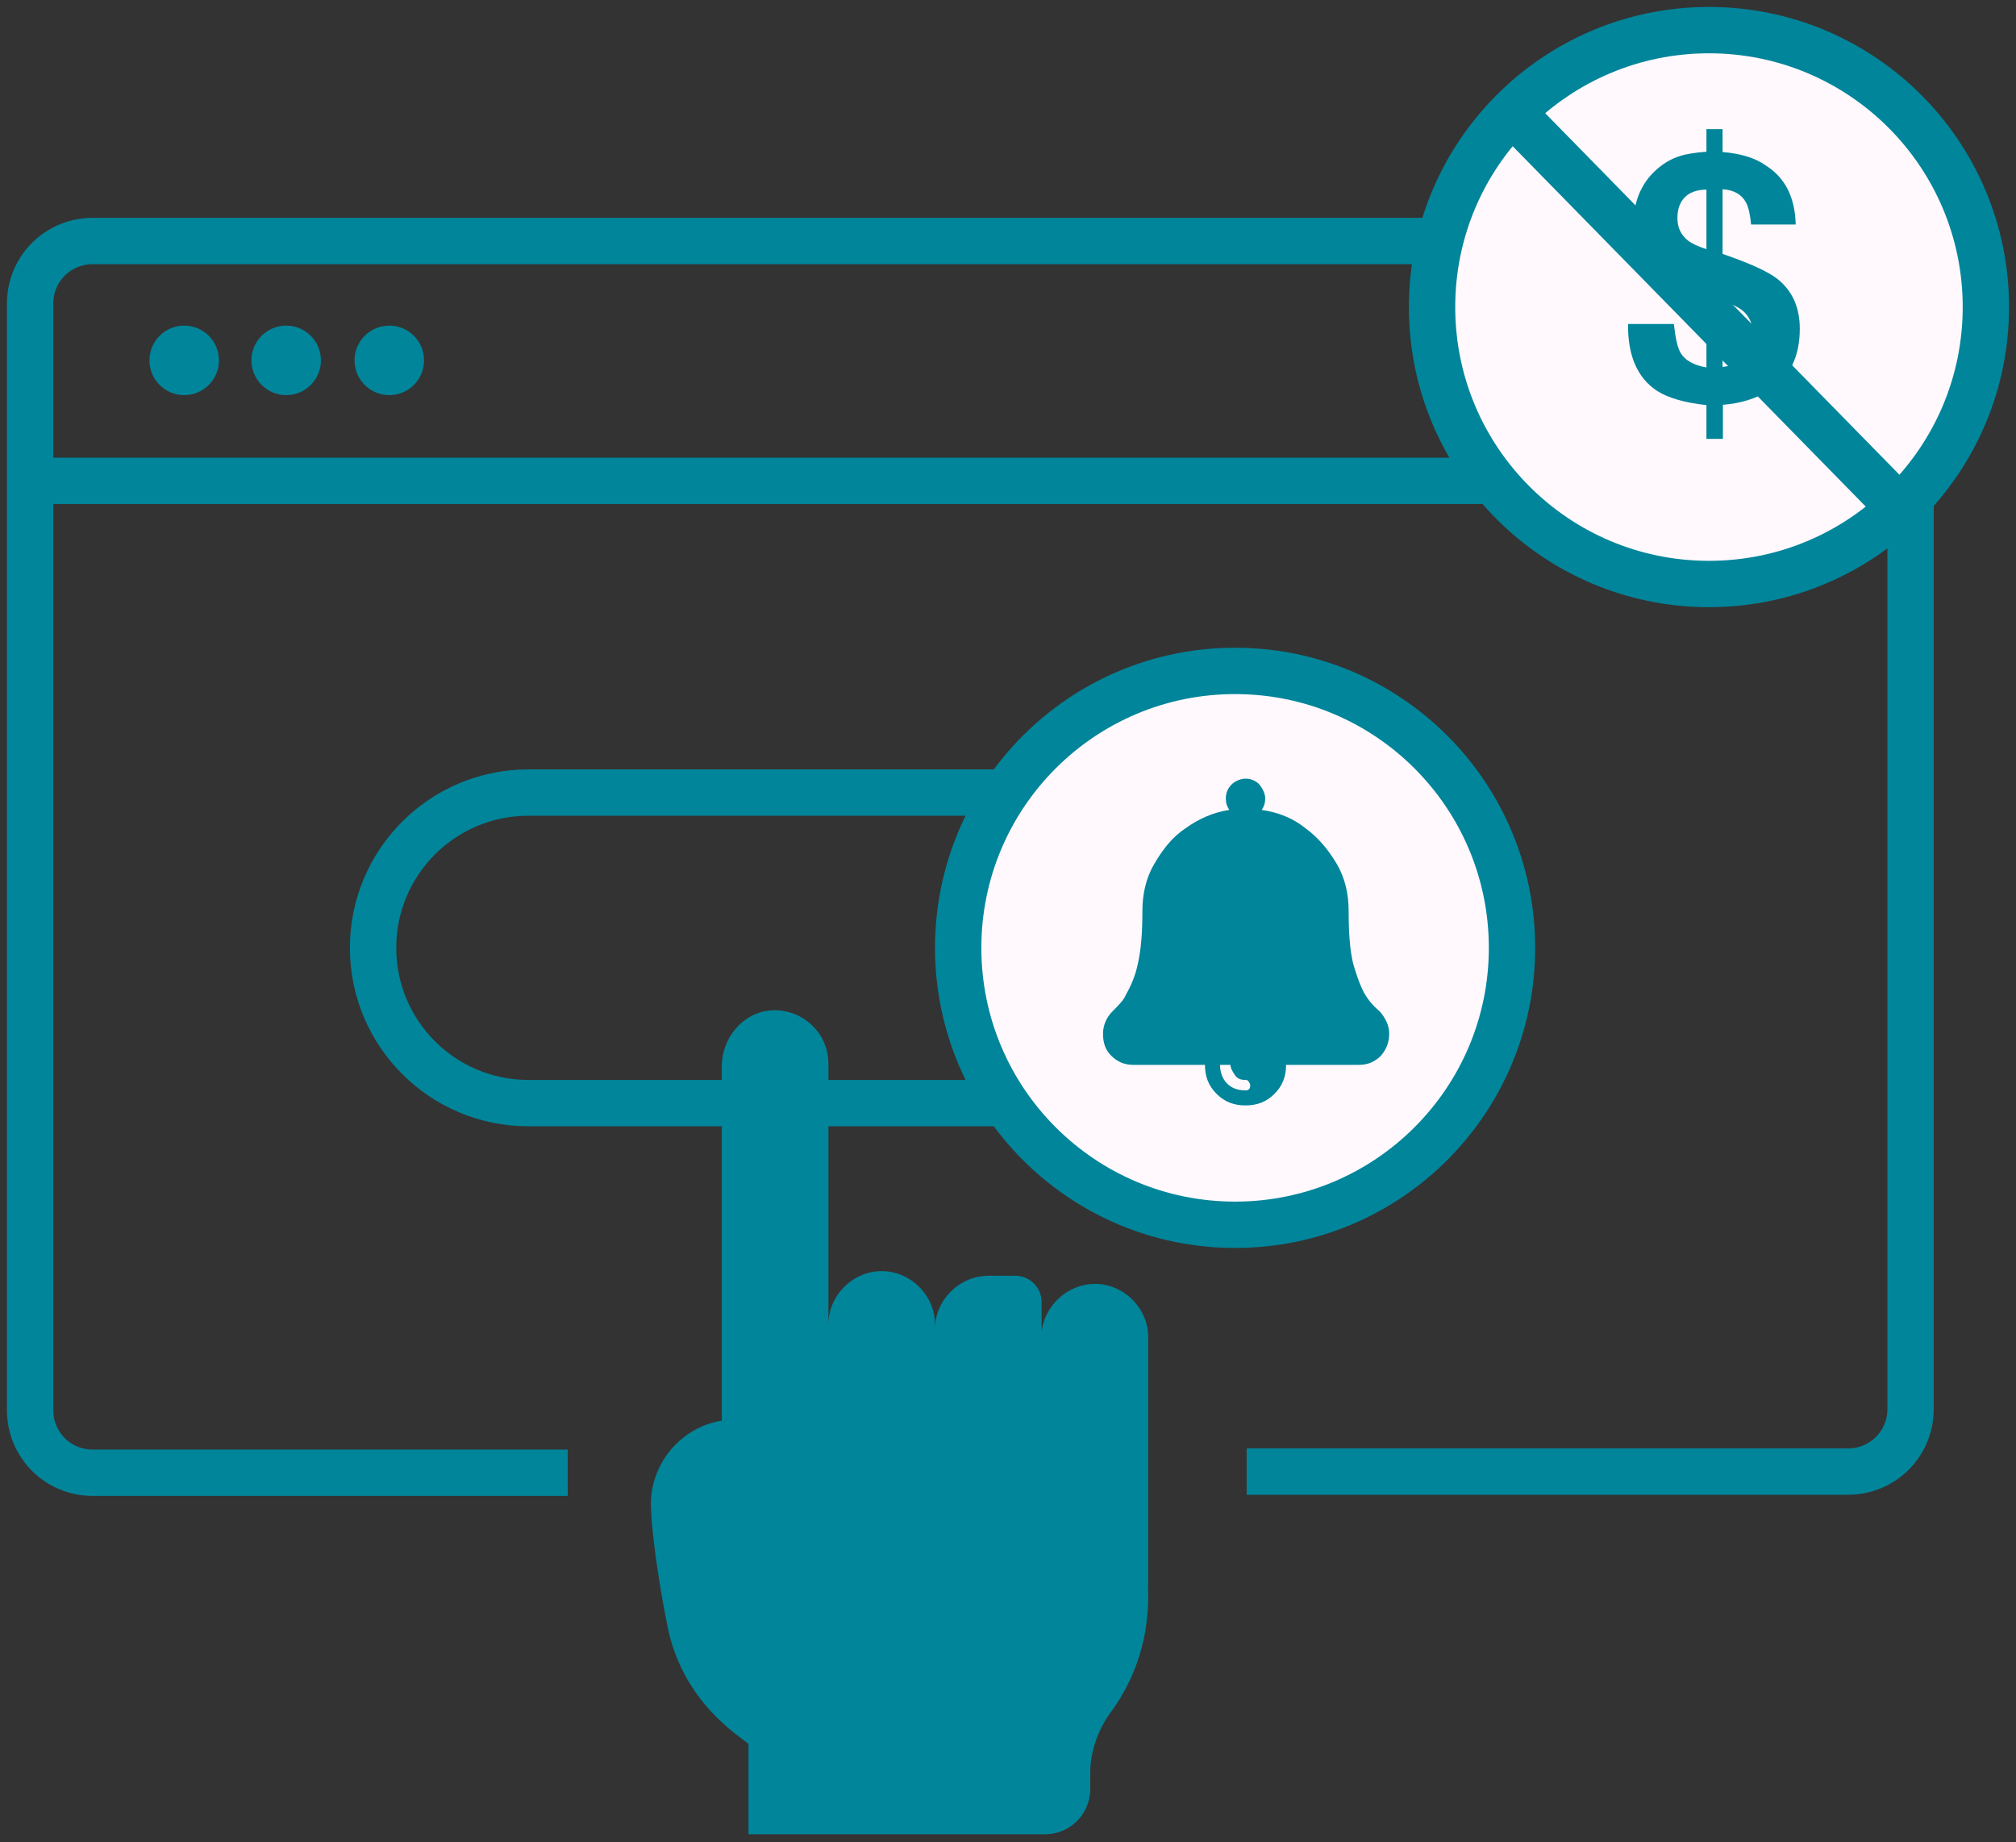 <svg width="174" height="159" viewBox="0 0 174 159" fill="none" xmlns="http://www.w3.org/2000/svg">
<rect x="0" y="0" width="174" height="159" fill="#333333" stroke="none"/>
<path d="M49 127.099H8C5 127.099 2.6 124.699 2.6 121.699V26.199C2.6 23.199 5 20.799 8 20.799H159.5C162.5 20.799 164.9 23.199 164.9 26.199V121.599C164.9 124.599 162.5 126.999 159.5 126.999H107.6" stroke="#01859A" stroke-width="4" stroke-miterlimit="10"/>
<path d="M2.6 41.498H164.9" stroke="#01859A" stroke-width="4" stroke-miterlimit="10"/>
<path d="M15.9 34.1C17.557 34.1 18.9 32.757 18.9 31.1C18.9 29.443 17.557 28.1 15.9 28.1C14.243 28.1 12.9 29.443 12.9 31.1C12.9 32.757 14.243 34.1 15.9 34.1Z" fill="#01859A"/>
<path d="M24.7 34.1C26.357 34.1 27.7 32.757 27.7 31.1C27.7 29.443 26.357 28.1 24.7 28.1C23.043 28.1 21.7 29.443 21.7 31.1C21.7 32.757 23.043 34.1 24.7 34.1Z" fill="#01859A"/>
<path d="M33.6 34.1C35.257 34.1 36.6 32.757 36.6 31.1C36.6 29.443 35.257 28.1 33.6 28.1C31.943 28.1 30.6 29.443 30.6 31.1C30.6 32.757 31.943 34.1 33.6 34.1Z" fill="#01859A"/>
<path d="M115.7 95.2H45.6C38.2 95.2 32.2 89.2 32.2 81.8C32.2 74.4 38.2 68.4 45.6 68.4H115.7C123.1 68.4 129.1 74.4 129.1 81.8C129.1 89.2 123.1 95.2 115.7 95.2Z" stroke="#01859A" stroke-width="4" stroke-miterlimit="10"/>
<path d="M106.6 105.7C119.8 105.7 130.5 95 130.5 81.8C130.5 68.601 119.8 57.9 106.6 57.9C93.401 57.9 82.7 68.601 82.7 81.8C82.7 95 93.401 105.7 106.6 105.7Z" fill="#FFF9FD" stroke="#01859A" stroke-width="4" stroke-miterlimit="10"/>
<path d="M147.5 50.4C160.7 50.4 171.4 39.699 171.4 26.5C171.4 13.3 160.7 2.6 147.5 2.6C134.3 2.6 123.6 13.3 123.6 26.5C123.6 39.699 134.3 50.4 147.5 50.4Z" fill="#FFF9FD" stroke="#01859A" stroke-width="4" stroke-miterlimit="10"/>
<path d="M119.1 87.299C119.6 87.899 119.9 88.499 119.9 89.199C119.9 89.899 119.7 90.499 119.2 91.099C118.7 91.599 118.1 91.899 117.3 91.899H111C111 92.899 110.7 93.699 110 94.399C109.3 95.099 108.5 95.399 107.5 95.399C106.5 95.399 105.7 95.099 105 94.399C104.3 93.699 104 92.899 104 91.899H97.8C97 91.899 96.4 91.599 95.9 91.099C95.4 90.599 95.2 89.999 95.2 89.199C95.2 88.499 95.5 87.799 96 87.299C96.6 86.699 97 86.299 97.2 85.799C97.6 85.099 98 84.199 98.2 83.199C98.5 81.899 98.6 80.399 98.6 78.599C98.6 77.199 98.9 75.799 99.6 74.599C100.3 73.399 101.1 72.299 102.3 71.499C103.4 70.699 104.7 70.099 106.1 69.899C105.9 69.599 105.8 69.299 105.8 68.899C105.8 68.399 106 67.999 106.3 67.699C106.6 67.399 107.1 67.199 107.5 67.199C108 67.199 108.4 67.399 108.7 67.699C109 68.099 109.2 68.499 109.2 68.899C109.2 69.299 109.1 69.599 108.9 69.899C110.3 70.099 111.6 70.599 112.7 71.499C113.8 72.299 114.7 73.399 115.4 74.599C116.1 75.799 116.4 77.199 116.4 78.599C116.4 80.399 116.5 81.999 116.8 83.199C117.1 84.199 117.4 85.099 117.8 85.799C118.1 86.299 118.5 86.799 119.1 87.299ZM107.5 93.199C107.1 93.199 106.8 93.099 106.6 92.799C106.4 92.499 106.2 92.199 106.2 91.899H105.3C105.3 92.499 105.5 93.099 105.9 93.499C106.3 93.899 106.8 94.099 107.5 94.099C107.6 94.099 107.7 94.099 107.8 93.999C107.9 93.899 107.9 93.799 107.9 93.699C107.9 93.599 107.9 93.499 107.8 93.399C107.7 93.199 107.6 93.199 107.5 93.199Z" fill="#01859A"/>
<path d="M56.2 130.399C56.2 130.699 56.4 134.299 57.6 140.299C58.9 146.899 63.8 149.799 64.6 150.499V158.299H90.2C92.4 158.299 94.1 156.499 94.1 154.399C94.1 154.499 94.1 153.099 94.1 152.999C94.1 151.199 94.7 149.499 95.7 147.999C99.8 142.599 99 137.099 99.1 136.499C99.1 129.999 99.1 121.999 99.1 115.399C99.1 112.899 97 110.799 94.5 110.799C92.2 110.799 90.2 112.599 89.9 114.899V112.399C89.9 111.099 88.9 110.099 87.6 110.099H85.3C82.8 110.099 80.7 112.199 80.7 114.699V114.299C80.7 111.799 78.6 109.699 76.1 109.699C73.6 109.699 71.5 111.799 71.5 114.299V91.799C71.5 89.099 69.2 86.999 66.5 87.199C64.1 87.399 62.3 89.599 62.3 91.999V122.599C58.6 123.199 55.9 126.599 56.2 130.399Z" fill="#01859A"/>
<path d="M146.096 25.105C144.23 24.558 142.912 23.796 142.141 22.819C141.379 21.843 140.998 20.666 140.998 19.289C140.998 18.381 141.145 17.556 141.438 16.814C141.74 16.071 142.16 15.432 142.697 14.895C143.391 14.201 144.162 13.723 145.012 13.459C145.529 13.293 146.286 13.171 147.282 13.093V11.145H148.674V13.122C150.266 13.249 151.516 13.64 152.424 14.294C154.074 15.339 154.929 17.033 154.987 19.377H151.135C151.057 18.508 150.91 17.873 150.695 17.473C150.324 16.779 149.65 16.398 148.674 16.33V21.911C150.998 22.712 152.561 23.42 153.361 24.035C154.68 25.061 155.339 26.506 155.339 28.371C155.339 30.832 154.436 32.619 152.629 33.732C151.525 34.416 150.217 34.816 148.703 34.934V37.878H147.282V34.963C145.358 34.748 143.923 34.328 142.976 33.703C141.306 32.58 140.485 30.666 140.515 27.961H144.47C144.606 29.191 144.797 30.017 145.041 30.436C145.422 31.091 146.169 31.516 147.282 31.711V25.456L146.096 25.105ZM148.674 25.939V31.667C149.445 31.569 150.007 31.394 150.358 31.14C150.974 30.69 151.281 29.914 151.281 28.811C151.281 27.971 150.993 27.307 150.417 26.818C150.075 26.535 149.494 26.242 148.674 25.939ZM147.282 21.501V16.359C146.433 16.379 145.803 16.608 145.393 17.048C144.982 17.477 144.777 18.068 144.777 18.82C144.777 19.641 145.085 20.29 145.7 20.769C146.042 21.032 146.569 21.276 147.282 21.501Z" fill="#01859A"/>
<path d="M130.4 9.6L164.4 44.3" stroke="#01859A" stroke-width="4" stroke-miterlimit="10"/>
</svg>
